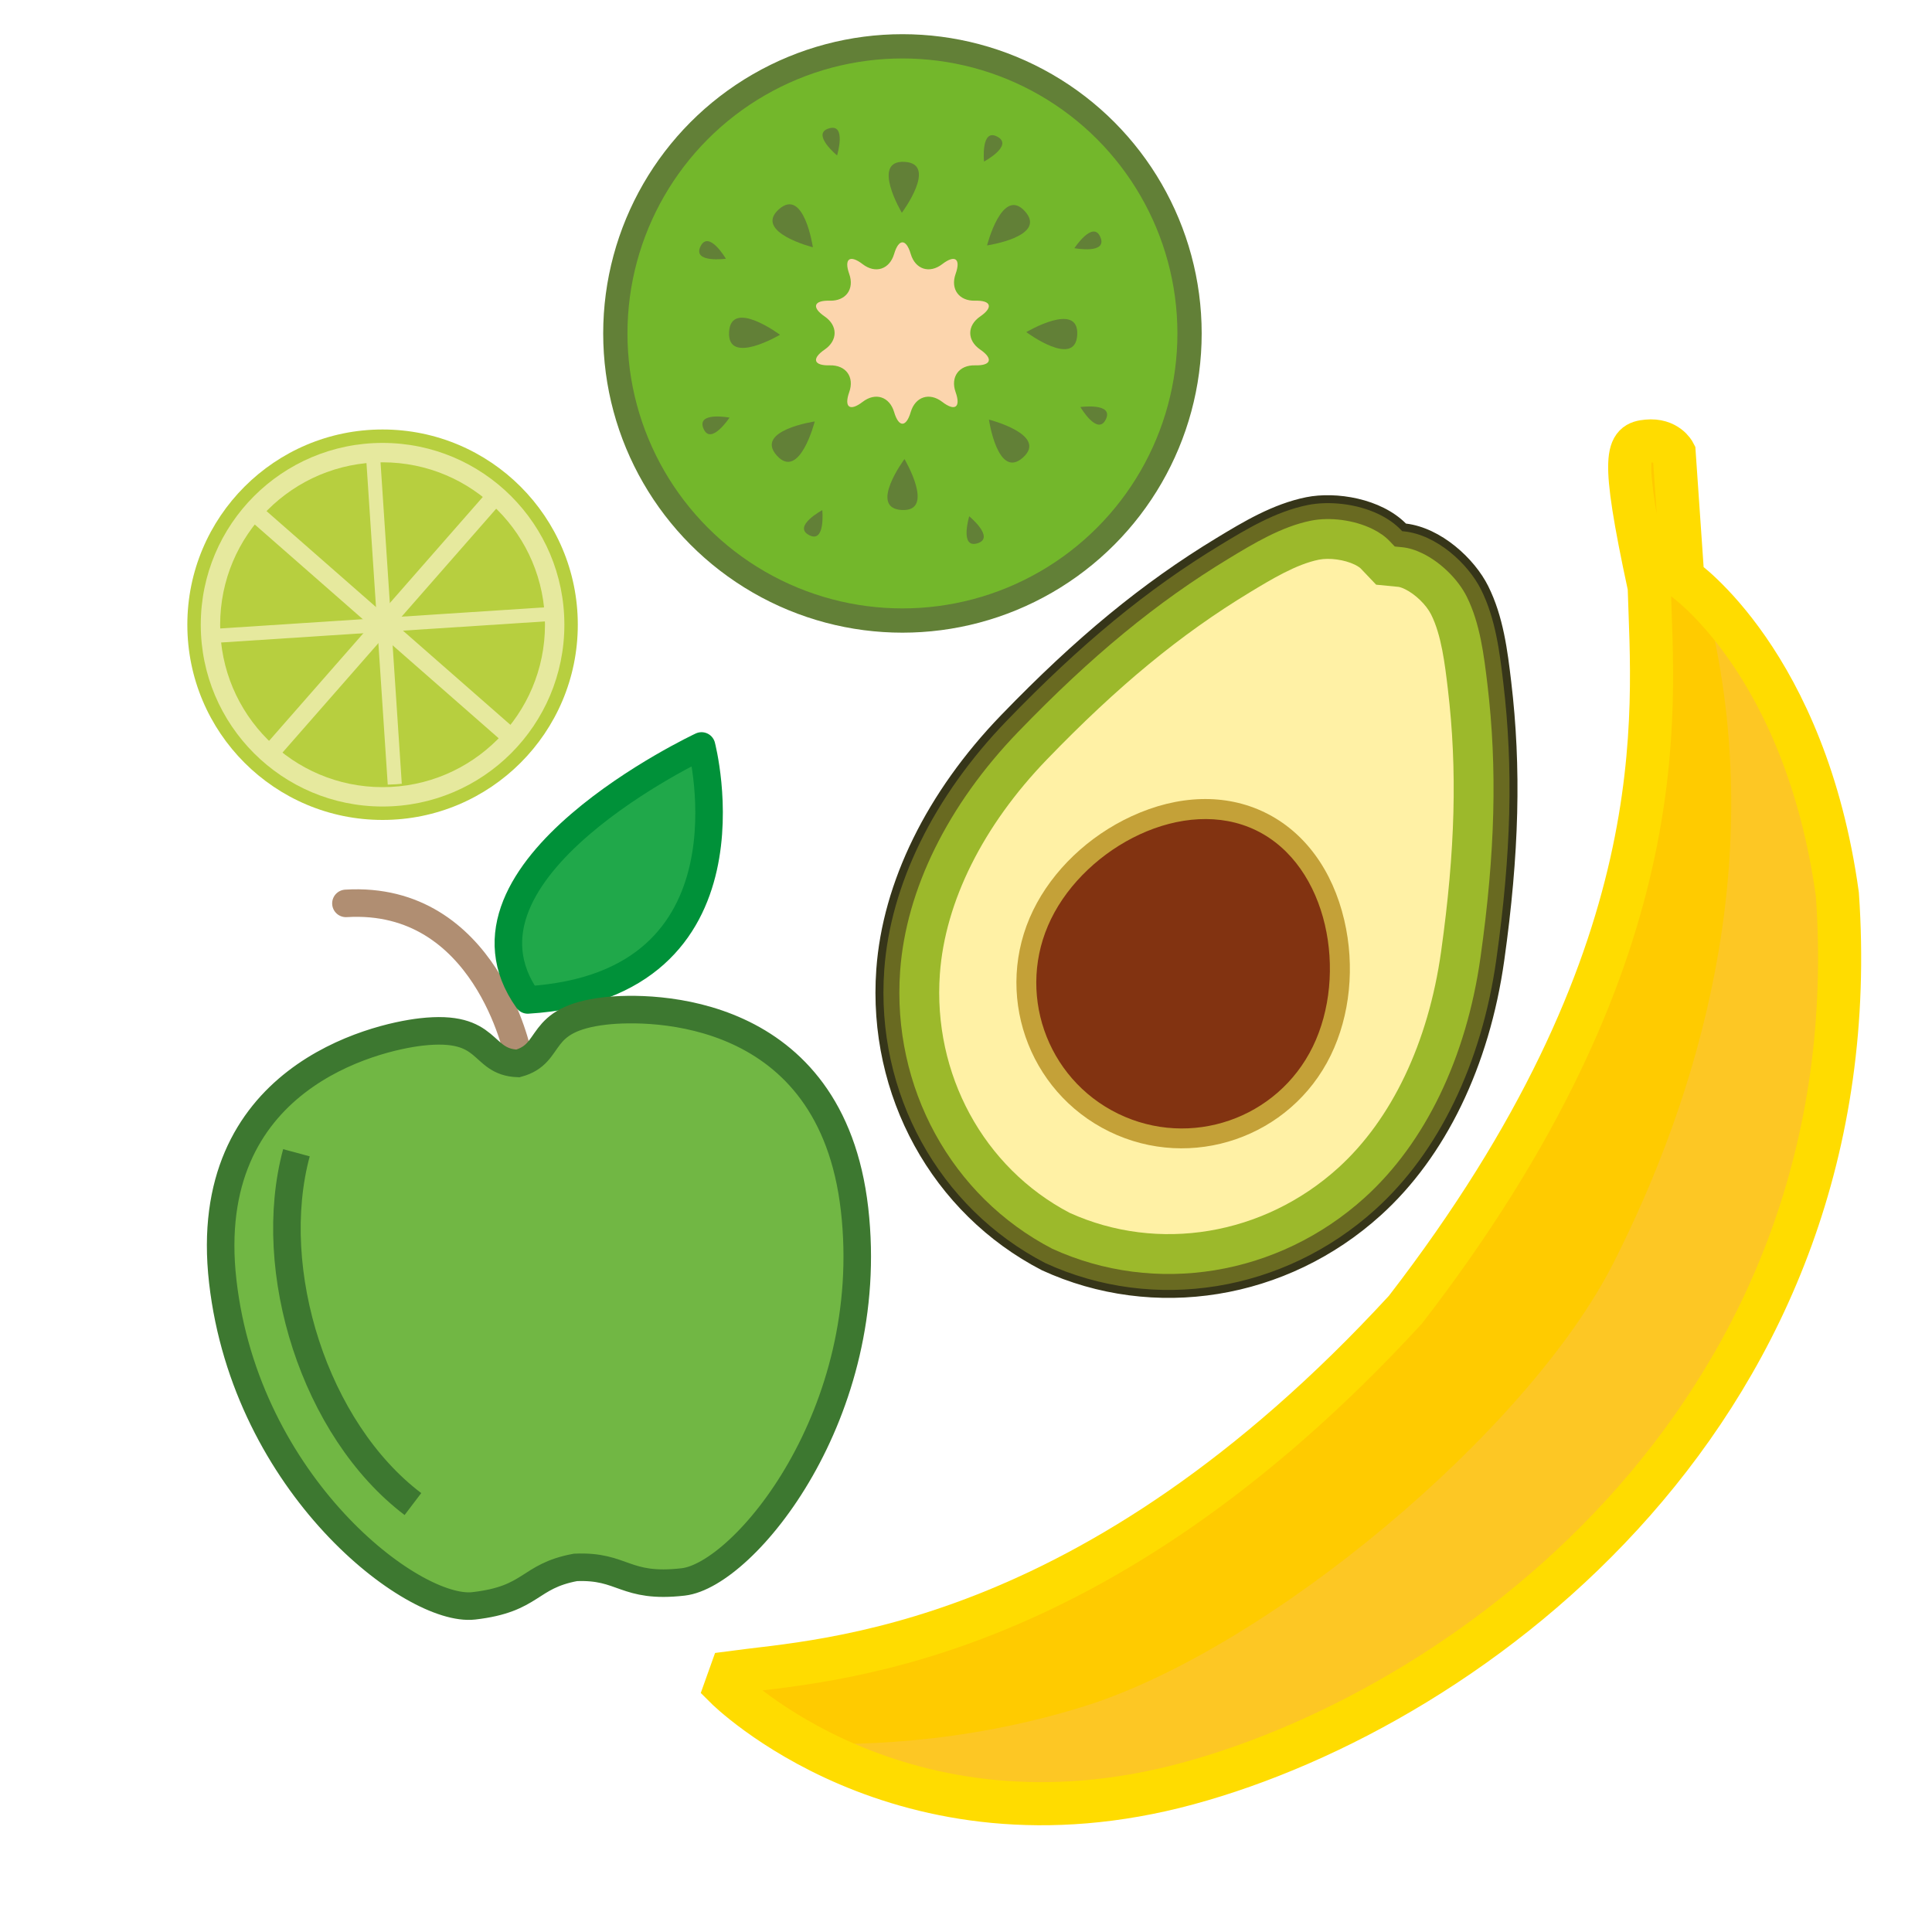 <?xml version="1.0" encoding="utf-8"?>
<!-- Generator: Adobe Illustrator 16.0.0, SVG Export Plug-In . SVG Version: 6.00 Build 0)  -->
<!DOCTYPE svg PUBLIC "-//W3C//DTD SVG 1.1//EN" "http://www.w3.org/Graphics/SVG/1.1/DTD/svg11.dtd">
<svg version="1.1" id="Layer_1" xmlns="http://www.w3.org/2000/svg" xmlns:xlink="http://www.w3.org/1999/xlink" x="0px" y="0px"
	 width="120px" height="120px" viewBox="0 0 120 120" enable-background="new 0 0 120 120" xml:space="preserve">
<g>
	<circle fill="#B7CF3F" cx="23.762" cy="38.802" r="12.126"/>
	<circle fill="#E6E99E" cx="23.762" cy="38.802" r="11.292"/>
	<circle fill="#B7CF3F" cx="23.762" cy="38.803" r="10.088"/>
	<g>
		<defs>
			<circle id="SVGID_1_" cx="23.76" cy="38.777" r="10.149"/>
		</defs>
		<clipPath id="SVGID_2_">
			<use xlink:href="#SVGID_1_"  overflow="visible"/>
		</clipPath>
		
			<rect x="23.427" y="23.283" transform="matrix(-0.998 0.066 -0.066 -0.998 50.226 75.714)" clip-path="url(#SVGID_2_)" fill="#E6E99E" width="0.874" height="30.806"/>
		
			<rect x="23.325" y="23.398" transform="matrix(-0.065 -0.998 0.998 -0.065 -13.402 65.051)" clip-path="url(#SVGID_2_)" fill="#E6E99E" width="0.873" height="30.806"/>
		
			<rect x="23.209" y="23.442" transform="matrix(-0.752 -0.659 0.659 -0.752 16.061 83.649)" clip-path="url(#SVGID_2_)" fill="#E6E99E" width="1.107" height="30.724"/>
		
			<rect x="23.207" y="23.414" transform="matrix(0.659 -0.752 0.752 0.659 -21.065 31.105)" clip-path="url(#SVGID_2_)" fill="#E6E99E" width="1.107" height="30.724"/>
	</g>
</g>
<g>
	<g>
		<path fill="#696A21" d="M93.185,59.635c0.823-5.863,1.13-11.393,0.432-17.273c-0.238-2.003-0.504-4.049-1.406-5.854
			c-0.902-1.804-2.992-3.554-5-3.75c-1.391-1.461-4.056-2.03-6.033-1.631c-1.978,0.4-3.753,1.451-5.479,2.496
			c-5.064,3.068-9.233,6.715-13.346,10.975c-4.113,4.261-7.25,9.717-7.677,15.624c-0.551,7.646,3.382,14.961,10.139,18.451
			c6.911,3.174,15.096,1.771,20.781-3.369C89.988,71.33,92.356,65.498,93.185,59.635z"/>
		<path fill="#363519" d="M64.711,78.896c-6.815-3.521-10.848-10.857-10.282-18.691c0.39-5.406,3.14-11.011,7.745-15.779
			c4.663-4.83,8.794-8.227,13.396-11.015c1.631-0.988,3.477-2.107,5.559-2.528c1.86-0.375,4.645,0.074,6.198,1.637
			c2.188,0.262,4.256,2.179,5.104,3.876c0.95,1.899,1.207,4.043,1.432,5.936c0.635,5.342,0.501,10.69-0.433,17.337l0,0
			c-0.925,6.564-3.647,12.182-7.668,15.816C79.935,80.758,71.672,82.094,64.711,78.896z M85.663,31.951
			c-1.402-0.684-3.153-0.842-4.437-0.583c-1.998,0.403-3.805,1.499-5.4,2.465c-4.563,2.766-8.665,6.138-13.297,10.936
			c-4.524,4.687-7.225,10.18-7.606,15.469c-0.551,7.639,3.377,14.787,10.005,18.215c6.77,3.109,14.822,1.803,20.501-3.334
			c3.936-3.557,6.602-9.068,7.51-15.518c0.929-6.605,1.063-11.912,0.431-17.21c-0.22-1.853-0.47-3.951-1.381-5.773
			c-0.802-1.603-2.758-3.415-4.803-3.616l-0.092-0.008l-0.062-0.066C86.649,32.527,86.18,32.203,85.663,31.951z"/>
	</g>
	<path fill="#9CB92B" d="M65.356,77.561c-6.261-3.25-9.968-10.018-9.447-17.25c0.365-5.059,2.968-10.333,7.333-14.853
		c4.569-4.734,8.61-8.058,13.097-10.777c1.527-0.924,3.256-1.971,5.083-2.341c1.188-0.24,2.684-0.041,3.812,0.509
		c0.441,0.215,0.805,0.471,1.08,0.762l0.318,0.333l0.457,0.045c0.399,0.039,0.826,0.167,1.267,0.383
		c1.126,0.549,2.205,1.605,2.748,2.689c0.832,1.667,1.071,3.675,1.283,5.446c0.619,5.21,0.487,10.439-0.43,16.956
		c-0.875,6.223-3.43,11.521-7.191,14.922C79.388,79.25,71.771,80.492,65.356,77.561z"/>
	<path fill="#FFF1A5" d="M66.441,75.334c-5.349-2.803-8.512-8.623-8.063-14.846c0.324-4.481,2.684-9.209,6.644-13.312
		c4.417-4.575,8.303-7.776,12.6-10.38c1.354-0.819,2.887-1.747,4.291-2.032c0.658-0.133,1.599-0.002,2.236,0.308
		c0.244,0.12,0.349,0.217,0.374,0.245l0.951,0.999l1.374,0.134c0.037,0.003,0.177,0.025,0.422,0.146
		c0.638,0.311,1.319,0.972,1.619,1.572c0.642,1.281,0.854,3.062,1.04,4.632c0.595,4.989,0.463,10.022-0.422,16.318
		c-0.795,5.648-3.067,10.418-6.401,13.432C78.479,76.734,71.945,77.824,66.441,75.334z"/>
	<g>
		<path fill="#C4A138" d="M68.904,70.285c-5.096-2.484-7.219-8.65-4.732-13.749c1.205-2.472,3.431-4.599,6.103-5.834
			c2.904-1.344,5.853-1.428,8.296-0.234c2.446,1.193,4.195,3.565,4.924,6.684c0.673,2.866,0.364,5.929-0.841,8.399
			C80.167,70.648,74.001,72.771,68.904,70.285z"/>
		<path fill="#823311" d="M81.541,65.008c-2.19,4.492-7.604,6.355-12.094,4.166s-6.354-7.604-4.164-12.095
			c2.19-4.489,8.256-7.689,12.745-5.5C82.519,53.77,83.732,60.52,81.541,65.008z"/>
	</g>
</g>
<g>
	<circle fill="#73B72B" stroke="#628037" stroke-width="1.507" stroke-miterlimit="10" cx="56.052" cy="20.71" r="17.833"/>
	<g>
		<path fill="#FCD5AD" d="M55.537,15.771c0.283-0.96,0.746-0.96,1.029,0c0.283,0.96,1.164,1.246,1.957,0.636
			c0.793-0.61,1.168-0.338,0.832,0.605c-0.335,0.943,0.209,1.692,1.21,1.664c1.001-0.027,1.144,0.413,0.318,0.979
			s-0.826,1.492,0,2.058c0.826,0.565,0.683,1.006-0.318,0.979s-1.545,0.722-1.21,1.665c0.336,0.943-0.039,1.215-0.832,0.604
			c-0.793-0.611-1.674-0.325-1.957,0.636c-0.283,0.96-0.746,0.96-1.029,0c-0.283-0.96-1.163-1.247-1.957-0.636
			s-1.168,0.339-0.833-0.604c0.336-0.943-0.208-1.692-1.209-1.665c-1.001,0.027-1.144-0.413-0.318-0.979
			c0.826-0.566,0.826-1.492,0-2.058s-0.683-1.006,0.318-0.979c1,0.028,1.545-0.721,1.209-1.664
			c-0.335-0.943,0.039-1.216,0.833-0.605S55.254,16.731,55.537,15.771z"/>
	</g>
	<g>
		<path fill="#628037" d="M56.015,13.216c0,0,2.272-3.053,0.164-3.163C54.07,9.944,56.015,13.216,56.015,13.216z"/>
		<path fill="#628037" d="M56.179,28.514c0,0-2.272,3.053-0.164,3.163C58.123,31.787,56.179,28.514,56.179,28.514z"/>
	</g>
	<g>
		<path fill="#628037" d="M50.489,15.359c0,0-0.552-3.766-2.12-2.352C46.801,14.42,50.489,15.359,50.489,15.359z"/>
		<path fill="#628037" d="M61.423,26.062c0,0,0.553,3.766,2.12,2.352C65.112,27,61.423,26.062,61.423,26.062z"/>
	</g>
	<g>
		<path fill="#628037" d="M61.308,15.243c0,0,3.765-0.552,2.352-2.12C62.246,11.555,61.308,15.243,61.308,15.243z"/>
		<path fill="#628037" d="M50.605,26.178c0,0-3.766,0.552-2.353,2.12C49.666,29.866,50.605,26.178,50.605,26.178z"/>
	</g>
	<g>
		<path fill="#628037" d="M63.746,20.628c0,0,3.053,2.272,3.163,0.165C67.018,18.684,63.746,20.628,63.746,20.628z"/>
		<path fill="#628037" d="M48.447,20.793c0,0-3.053-2.273-3.163-0.165S48.447,20.793,48.447,20.793z"/>
	</g>
	<g>
		<path fill="#628037" d="M51.993,9.654c0,0,0.608-2.019-0.511-1.678C50.363,8.316,51.993,9.654,51.993,9.654z"/>
		<path fill="#628037" d="M60.2,32.067c0,0-0.608,2.019,0.511,1.679C61.83,33.405,60.2,32.067,60.2,32.067z"/>
	</g>
	<g>
		<path fill="#628037" d="M45.311,25.939c0,0-2.071-0.393-1.615,0.685C44.152,27.7,45.311,25.939,45.311,25.939z"/>
		<path fill="#628037" d="M66.733,15.415c0,0,2.071,0.392,1.614-0.686C67.893,13.652,66.733,15.415,66.733,15.415z"/>
	</g>
	<g>
		<path fill="#628037" d="M61.119,10.035c0,0,1.857-0.998,0.825-1.547C60.913,7.937,61.119,10.035,61.119,10.035z"/>
		<path fill="#628037" d="M51.074,31.686c0,0-1.857,0.997-0.826,1.547C51.28,33.784,51.074,31.686,51.074,31.686z"/>
	</g>
	<g>
		<path fill="#628037" d="M67.106,25.282c0,0,1.067,1.818,1.578,0.767C69.196,24.996,67.106,25.282,67.106,25.282z"/>
		<path fill="#628037" d="M45.087,16.071c0,0-1.067-1.818-1.579-0.765C42.998,16.357,45.087,16.071,45.087,16.071z"/>
	</g>
</g>
<g>
	<path fill="#FFCB00" d="M45.401,103.885l-0.329,0.921c0,0,10.808,10.825,28.7,5.975c17.893-4.851,42.554-23.469,40.352-55.215
		c-1.994-14.444-9.604-19.658-9.604-19.658l-0.536-7.779c0,0-0.436-0.849-1.67-0.732c-1.235,0.116-1.701,0.615,0.122,9.064
		c0.229,7.888,1.842,22.882-15.145,44.889C67.778,102.566,51.141,103.106,45.401,103.885z"/>
	<path fill="#FDC724" d="M106.298,38.785c3.405,15.04-0.781,29.194-6.082,39.657c-5.3,10.467-21.467,23.973-32.876,27.54
		c-7.675,2.399-14.597,2.474-18.31,2.266c4.865,2.598,12.931,5.163,23.447,2.312c17.892-4.851,42.554-23.469,40.352-55.214
		C111.676,46.992,108.649,41.742,106.298,38.785z"/>
	<path fill="none" stroke="#FFDC00" stroke-width="2.678" stroke-miterlimit="10" d="M45.401,103.885l-0.329,0.921
		c0,0,10.808,10.825,28.7,5.975c17.893-4.851,42.554-23.469,40.352-55.215c-1.994-14.444-9.604-19.658-9.604-19.658l-0.536-7.779
		c0,0-0.436-0.849-1.67-0.732c-1.235,0.116-1.701,0.615,0.122,9.064c0.229,7.888,1.842,22.882-15.145,44.889
		C67.778,102.566,51.141,103.106,45.401,103.885z"/>
</g>
<g>
	
		<path fill="none" stroke="#B08E72" stroke-width="1.71" stroke-linecap="round" stroke-linejoin="round" stroke-miterlimit="10" d="
		M32.173,65.51c0,0-1.987-9.928-10.687-9.399"/>
	
		<path fill="#20A84A" stroke="#009139" stroke-width="1.71" stroke-linecap="round" stroke-linejoin="round" stroke-miterlimit="10" d="
		M43.574,46.333c0,0,3.899,14.875-10.795,15.775C27.059,54.062,43.574,46.333,43.574,46.333z"/>
	<path fill="#71B744" stroke="#3D7830" stroke-width="1.71" stroke-miterlimit="10" d="M37.584,62.792
		c-4.373,0.498-3.124,2.638-5.418,3.26c-2.375-0.088-1.641-2.454-6.013-1.955c-2.816,0.323-13.765,2.821-12.317,15.494
		c1.448,12.672,11.802,20.583,15.586,20.151c3.676-0.419,3.369-1.84,6.319-2.388c2.999-0.132,3.02,1.322,6.696,0.902
		c3.785-0.434,12.088-10.475,10.641-23.147S40.401,62.469,37.584,62.792z"/>
	<path fill="#71B744" stroke="#3D7830" stroke-width="1.71" stroke-miterlimit="10" d="M18.412,71.6
		c-1.973,7.312,1.131,17.193,7.235,21.82"/>
</g>
</svg>

